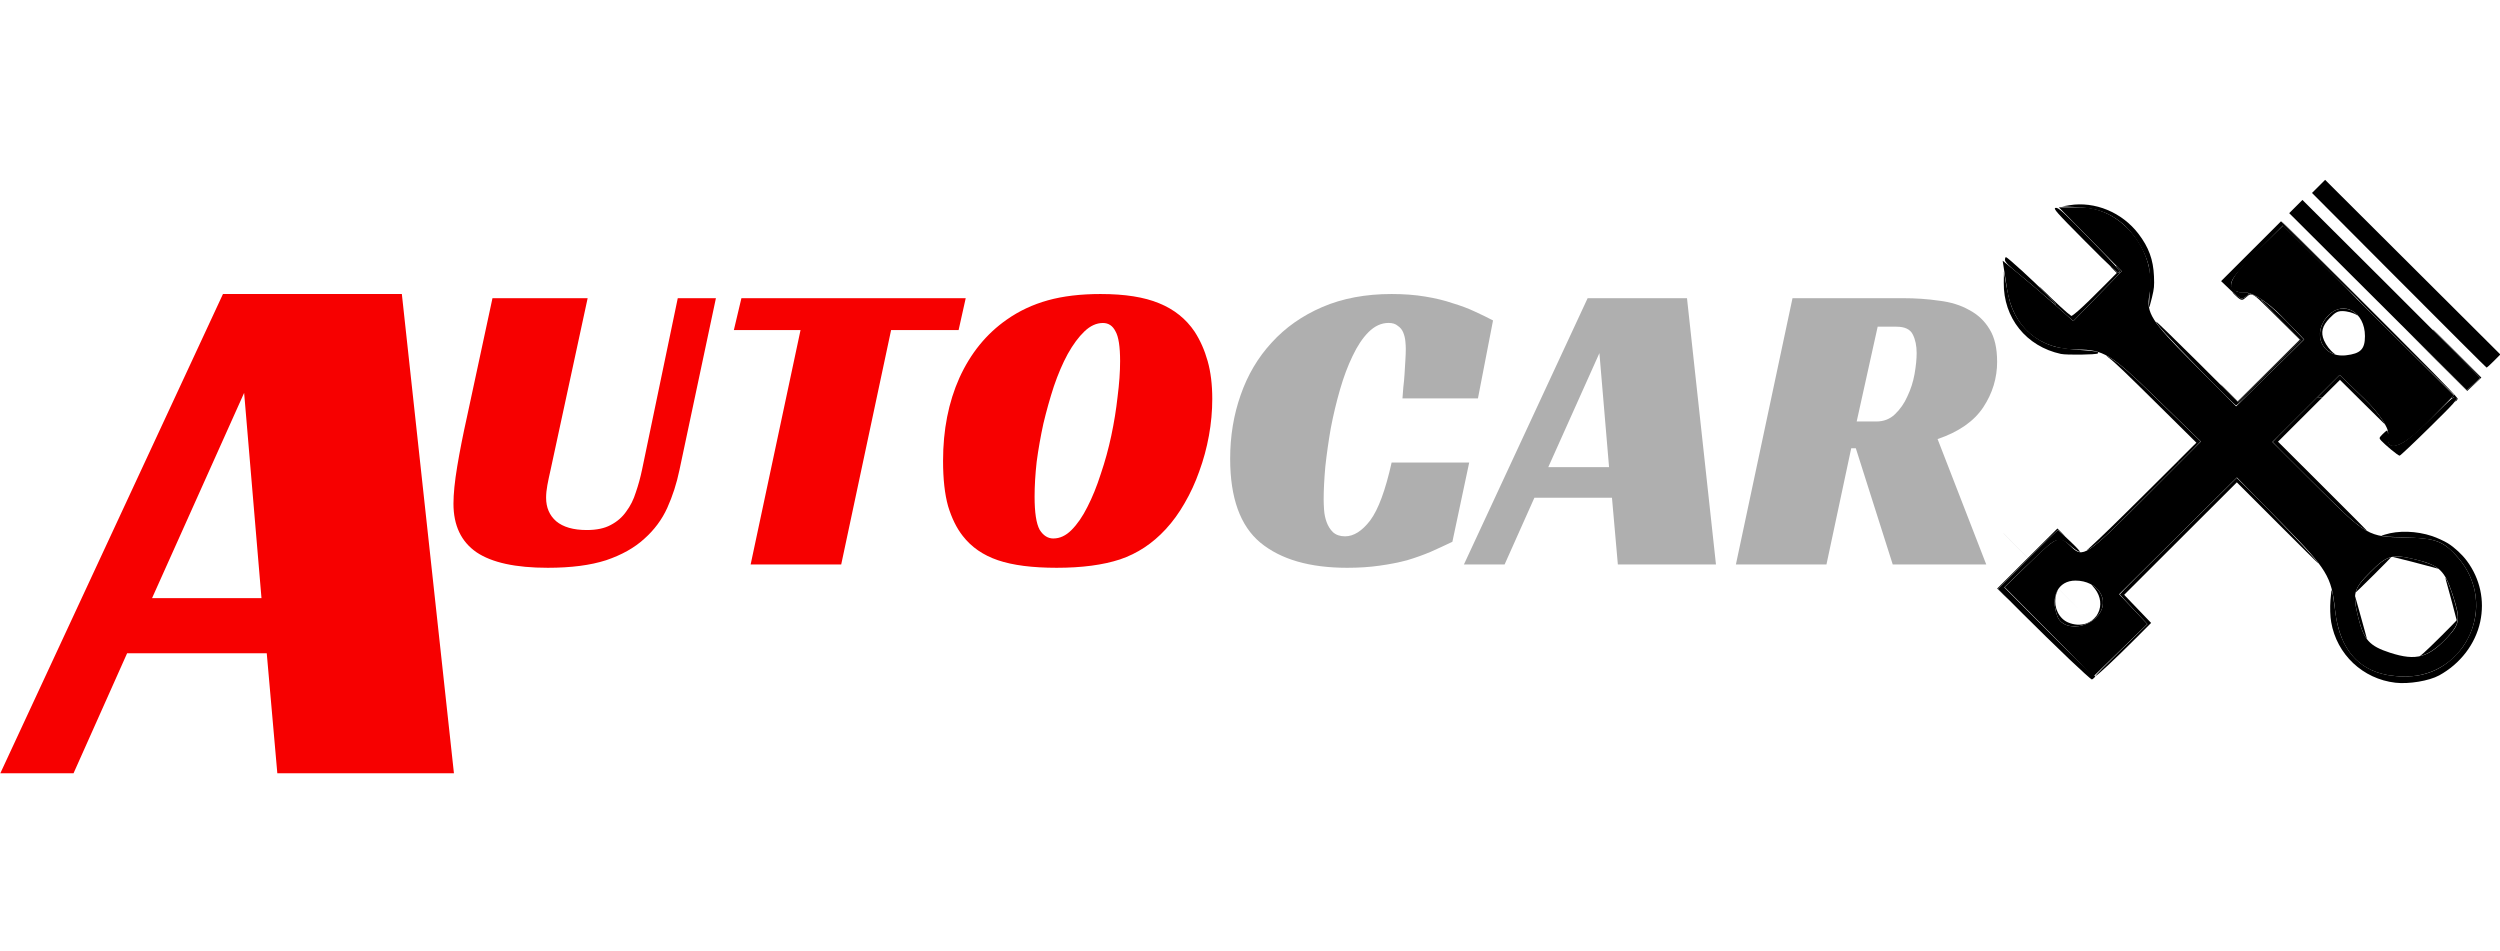<?xml version="1.0" encoding="UTF-8" standalone="no"?>
<!-- Created with Inkscape (http://www.inkscape.org/) -->

<svg
   xmlns:dc="http://purl.org/dc/elements/1.1/"
   xmlns:cc="http://creativecommons.org/ns#"
   xmlns:rdf="http://www.w3.org/1999/02/22-rdf-syntax-ns#"
   xmlns:svg="http://www.w3.org/2000/svg"
   xmlns="http://www.w3.org/2000/svg"
   xmlns:sodipodi="http://sodipodi.sourceforge.net/DTD/sodipodi-0.dtd"
   xmlns:inkscape="http://www.inkscape.org/namespaces/inkscape"
   version="1.1"
   id="svg4326"
   width="420.77"
   height="160"
   sodipodi:docname="2.svg"
   inkscape:version="0.92.3 (2405546, 2018-03-11)">
  <defs
     id="defs4330" />
  <sodipodi:namedview
     pagecolor="#ffffff"
     bordercolor="#666666"
     borderopacity="1"
     objecttolerance="10"
     gridtolerance="10"
     guidetolerance="10"
     inkscape:pageopacity="0"
     inkscape:pageshadow="2"
     inkscape:window-width="1366"
     inkscape:window-height="707"
     id="namedview4328"
     showgrid="false"
     showguides="true"
     inkscape:guide-bbox="true"
     inkscape:zoom="1.1902379"
     inkscape:cx="216.76116"
     inkscape:cy="74.855049"
     inkscape:window-x="0"
     inkscape:window-y="25"
     inkscape:window-maximized="1"
     inkscape:current-layer="svg4326"
     fit-margin-top="10"
     fit-margin-left="0"
     fit-margin-right="0"
     fit-margin-bottom="0" />
  <inkscape:clipboard
     style="font-variant-east_asian:normal;opacity:1;vector-effect:none;fill:#000000;fill-opacity:1;stroke-width:3.78;stroke-linecap:butt;stroke-linejoin:miter;stroke-miterlimit:4;stroke-dasharray:none;stroke-dashoffset:0;stroke-opacity:1"
     min="566.578,-46.815"
     max="895.084,17.185" />
  <g
     id="g360"
     transform="matrix(1.323,0,0,1.323,1.2744639e-6,6.2)">
    <g
       transform="matrix(3.78,0,0,3.78,-366.088,-1007.334)"
       id="text4092"
       style="font-style:normal;font-weight:normal;font-size:10.583px;line-height:1.25;font-family:sans-serif;letter-spacing:0px;word-spacing:0px;fill:#f70000;fill-opacity:1;stroke:none;stroke-width:0.265"
       aria-label="UTOCAR">
      <path
         inkscape:connector-curvature="0"
         id="path4164"
         style="font-style:normal;font-variant:normal;font-weight:normal;font-stretch:normal;font-size:14.111px;font-family:'Racing Sans One';-inkscape-font-specification:'Racing Sans One';fill:#f70000;fill-opacity:1;stroke-width:0.265"
         d="m 115.383,281.044 q -0.071,0.31 -0.113,0.536 -0.042,0.226 -0.042,0.423 0,0.494 0.339,0.79 0.353,0.296 1.03,0.296 0.494,0 0.804,-0.169 0.325,-0.169 0.522,-0.452 0.212,-0.282 0.325,-0.649 0.127,-0.367 0.212,-0.776 l 1.199,-5.757 h 1.284 l -1.228,5.786 q -0.141,0.677 -0.409,1.27 -0.268,0.593 -0.776,1.044 -0.494,0.452 -1.284,0.72 -0.79,0.254 -1.961,0.254 -1.623,0 -2.399,-0.522 -0.776,-0.536 -0.776,-1.637 0,-0.494 0.127,-1.256 0.127,-0.762 0.325,-1.651 l 0.861,-4.008 h 3.203 z" />
      <path
         inkscape:connector-curvature="0"
         id="path4166"
         style="font-style:normal;font-variant:normal;font-weight:normal;font-stretch:normal;font-size:14.111px;font-family:'Racing Sans One';-inkscape-font-specification:'Racing Sans One';fill:#f70000;fill-opacity:1;stroke-width:0.265"
         d="m 129.111,276.359 h -2.272 l -1.679,7.888 h -3.048 l 1.679,-7.888 h -2.244 l 0.254,-1.072 h 7.549 z" />
      <path
         inkscape:connector-curvature="0"
         id="path4168"
         style="font-style:normal;font-variant:normal;font-weight:normal;font-stretch:normal;font-size:14.111px;font-family:'Racing Sans One';-inkscape-font-specification:'Racing Sans One';fill:#f70000;fill-opacity:1;stroke-width:0.265"
         d="m 133.896,275.146 q 1.214,0 1.961,0.31 0.762,0.31 1.199,0.96 0.282,0.437 0.437,0.988 0.155,0.55 0.155,1.27 0,0.621 -0.113,1.242 -0.113,0.621 -0.325,1.199 -0.198,0.564 -0.494,1.072 -0.282,0.494 -0.635,0.875 -0.663,0.72 -1.538,1.016 -0.861,0.282 -2.131,0.282 -1.228,0 -1.976,-0.254 -0.748,-0.254 -1.185,-0.818 -0.31,-0.395 -0.494,-1.002 -0.169,-0.607 -0.169,-1.524 0,-1.566 0.55,-2.794 0.564,-1.242 1.595,-1.961 0.621,-0.437 1.383,-0.649 0.762,-0.212 1.778,-0.212 z m -1.595,8.227 q 0.325,0 0.607,-0.282 0.296,-0.296 0.536,-0.776 0.254,-0.494 0.452,-1.115 0.212,-0.621 0.353,-1.284 0.141,-0.663 0.212,-1.312 0.085,-0.663 0.085,-1.199 0,-0.734 -0.155,-1.002 -0.141,-0.282 -0.423,-0.282 -0.325,0 -0.621,0.282 -0.296,0.282 -0.564,0.762 -0.254,0.466 -0.466,1.087 -0.198,0.607 -0.353,1.256 -0.141,0.649 -0.226,1.284 -0.07,0.635 -0.07,1.171 0,0.804 0.169,1.115 0.183,0.296 0.466,0.296 z" />
      <path
         inkscape:connector-curvature="0"
         id="path4170"
         style="fill:#afafaf;fill-opacity:1;stroke-width:0.265"
         d="m 145.729,283.485 q -0.353,0.169 -0.734,0.339 -0.367,0.155 -0.79,0.282 -0.423,0.113 -0.931,0.183 -0.494,0.071 -1.087,0.071 -1.891,0 -2.921,-0.847 -1.016,-0.847 -1.016,-2.822 0,-1.143 0.353,-2.145 0.353,-1.016 1.044,-1.764 0.691,-0.762 1.707,-1.199 1.016,-0.437 2.328,-0.437 0.621,0 1.129,0.085 0.522,0.085 0.931,0.226 0.423,0.127 0.748,0.282 0.339,0.155 0.607,0.296 l -0.508,2.625 h -2.54 q 0.014,-0.141 0.028,-0.367 0.028,-0.226 0.042,-0.452 0.014,-0.24 0.028,-0.466 0.014,-0.226 0.014,-0.381 0,-0.113 -0.014,-0.254 -0.014,-0.155 -0.071,-0.296 -0.056,-0.141 -0.183,-0.226 -0.113,-0.099 -0.31,-0.099 -0.367,0 -0.677,0.31 -0.296,0.296 -0.536,0.804 -0.24,0.494 -0.423,1.129 -0.183,0.635 -0.31,1.298 -0.113,0.649 -0.183,1.284 -0.057,0.635 -0.057,1.115 0,0.141 0.014,0.353 0.014,0.212 0.085,0.409 0.071,0.198 0.212,0.339 0.155,0.141 0.409,0.141 0.437,0 0.847,-0.536 0.409,-0.55 0.72,-1.947 h 2.611 z" />
      <path
         inkscape:connector-curvature="0"
         id="path4172"
         style="fill:#afafaf;fill-opacity:1;stroke-width:0.265"
         d="m 154.6,284.247 h -3.302 l -0.198,-2.244 h -2.611 l -1.002,2.244 h -1.369 l 4.163,-8.961 h 3.344 z m -5.644,-3.274 h 2.046 l -0.325,-3.838 z" />
      <path
         inkscape:connector-curvature="0"
         id="path4174"
         style="fill:#afafaf;fill-opacity:1;stroke-width:0.265"
         d="m 164.063,277.418 q 0,0.833 -0.466,1.538 -0.466,0.706 -1.538,1.072 l 1.637,4.219 h -3.147 l -1.242,-3.909 h -0.155 l -0.833,3.909 h -3.048 l 1.905,-8.961 h 3.711 q 0.649,0 1.228,0.085 0.579,0.07 1.002,0.31 0.437,0.226 0.691,0.649 0.254,0.409 0.254,1.087 z m -4.064,2.018 q 0.367,0 0.621,-0.24 0.268,-0.254 0.423,-0.607 0.169,-0.353 0.24,-0.748 0.071,-0.409 0.071,-0.706 0,-0.367 -0.127,-0.621 -0.127,-0.268 -0.55,-0.268 h -0.635 l -0.706,3.189 z" />
    </g>
    <g
       transform="matrix(3.78,0,0,3.78,-366.088,-994.268)"
       id="text4096"
       style="font-style:normal;font-variant:normal;font-weight:normal;font-stretch:normal;font-size:10.583px;line-height:1.25;font-family:'Racing Sans One';-inkscape-font-specification:'Racing Sans One';letter-spacing:0px;word-spacing:0px;fill:#ffffff;fill-opacity:1;stroke:none;stroke-width:0.265"
       aria-label="A">
      <path
         inkscape:connector-curvature="0"
         id="path4177"
         style="font-style:normal;font-variant:normal;font-weight:normal;font-stretch:normal;font-size:25.4px;font-family:'Racing Sans One';-inkscape-font-specification:'Racing Sans One';fill:#f70000;fill-opacity:1;stroke-width:0.265"
         d="m 112.126,287.818 h -5.944 l -0.356,-4.039 h -4.699 l -1.803,4.039 h -2.464 l 7.493,-16.129 h 6.02 z m -10.16,-5.893 h 3.683 l -0.584,-6.909 z" />
    </g>
    <path
       style="fill:#e6e6e6;fill-opacity:1;stroke:none;stroke-width:0.022"
       d="m 259.663,68.032 c -3.921,-3.942 -4.825,-4.861 -4.804,-4.886 0.023,-0.026 0.026,-0.026 0.038,0.004 0.008,0.019 0.52,0.545 1.14,1.168 0.62,0.623 2.24,2.256 3.6,3.629 1.36,1.373 3.014,3.041 3.677,3.706 0.663,0.665 1.199,1.215 1.192,1.222 -0.008,0.008 -2.186,-2.172 -4.843,-4.843 z"
       id="path4098"
       inkscape:connector-curvature="0"
       inkscape:export-xdpi="75.944191"
       inkscape:export-ydpi="75.944191" />
    <g
       id="g4162"
       transform="matrix(3.78,0,0,3.78,-577.092,-1007.334)">
      <g
         style="fill:#000000"
         transform="matrix(0.635,0,0,0.633,124.522,190.585)"
         id="g4160">
        <path
           style="fill:#000000;fill-opacity:1;stroke:none;stroke-width:0.378"
           d="m 152.928,151.548 -2.353,-2.374 1.436,-1.402 c 1.36,-1.328 1.471,-1.368 2.088,-0.75 0.617,0.617 0.817,0.486 3.765,-2.47 l 3.113,-3.122 -2.51,-2.445 c -2.252,-2.194 -2.668,-2.445 -4.042,-2.445 -2.033,0 -3.411,-1.189 -3.723,-3.213 l -0.233,-1.512 0.907,0.745 c 0.499,0.41 1.342,1.133 1.873,1.606 l 0.965,0.861 1.284,-1.325 1.284,-1.325 -1.667,-1.699 -1.667,-1.699 h 1.129 c 2.225,0 4.104,2.388 3.669,4.664 -0.178,0.93 0.115,1.396 2.196,3.495 l 2.401,2.422 1.805,-1.778 1.805,-1.778 -1.206,-1.244 c -0.663,-0.684 -1.503,-1.244 -1.866,-1.244 -1.201,0 -1.069,-0.616 0.451,-2.1 l 1.502,-1.467 4.525,4.513 4.525,4.513 -1.399,1.433 c -1.382,1.415 -2.271,1.674 -2.088,0.608 0.052,-0.302 -0.505,-1.129 -1.236,-1.838 l -1.33,-1.289 -1.783,1.783 -1.783,1.783 2.524,2.524 c 2.443,2.443 2.587,2.525 4.471,2.552 1.645,0.024 2.088,0.192 2.858,1.087 2.136,2.484 0.427,6.308 -2.819,6.308 -2.229,0 -3.472,-1.204 -3.721,-3.603 -0.176,-1.7 -0.431,-2.119 -2.694,-4.43 l -2.5,-2.552 -3.12,3.103 -3.12,3.103 0.745,0.793 0.745,0.793 -1.428,1.394 -1.428,1.394 z m 21.197,0.201 c 0.587,-0.648 0.609,-0.91 0.184,-2.208 -0.408,-1.248 -0.7,-1.527 -1.914,-1.827 -1.288,-0.318 -1.533,-0.253 -2.432,0.646 -0.899,0.899 -0.964,1.144 -0.646,2.433 0.291,1.177 0.59,1.51 1.677,1.864 1.41,0.459 2.066,0.269 3.131,-0.908 z m -18.602,-1.067 c 0.671,-0.809 -0.004,-1.858 -1.196,-1.858 -0.925,0 -1.355,0.863 -0.953,1.912 0.278,0.725 1.528,0.694 2.149,-0.054 z m 14.148,-14.857 c 0,-1.27 -1.118,-1.92 -1.922,-1.116 -0.941,0.941 -0.366,2.285 0.915,2.137 0.777,-0.09 1.007,-0.323 1.007,-1.02 z"
           id="path4102"
           inkscape:connector-curvature="0" />
        <path
           style="fill:#000000;fill-opacity:1;stroke:none;stroke-width:0.067"
           d="m 162.531,133.366 -0.484,-0.464 1.587,-1.59 1.587,-1.59 2.035,2.035 c 1.12,1.119 2.02,2.05 2.002,2.068 -0.018,0.018 -0.913,-0.846 -1.987,-1.92 l -1.954,-1.953 -1.205,1.221 c -1.525,1.545 -1.718,1.842 -1.404,2.156 0.128,0.128 0.237,0.168 0.461,0.168 0.161,0 0.312,0.019 0.335,0.042 0.058,0.058 -0.249,0.292 -0.382,0.292 -0.059,0 -0.325,-0.209 -0.591,-0.464 z"
           id="path4104"
           inkscape:connector-curvature="0" />
        <path
           style="fill:#000000;fill-opacity:1;stroke:none;stroke-width:0.067"
           d="m 170.363,133.995 -4.707,-4.707 0.351,-0.351 0.351,-0.351 4.71,4.71 c 2.591,2.59 4.707,4.725 4.703,4.744 -0.004,0.018 -0.163,0.175 -0.354,0.348 l -0.347,0.315 z"
           id="path4106"
           inkscape:connector-curvature="0" />
        <path
           style="fill:#000000;fill-opacity:1;stroke:none;stroke-width:0.067"
           d="m 171.471,132.852 -4.607,-4.638 0.348,-0.348 0.348,-0.348 4.643,4.642 4.643,4.642 -0.348,0.352 c -0.191,0.194 -0.364,0.349 -0.383,0.344 -0.02,-0.004 -2.109,-2.095 -4.643,-4.646 z"
           id="path4108"
           inkscape:connector-curvature="0" />
        <path
           style="fill:#000000;fill-opacity:1;stroke:none;stroke-width:0.067"
           d="m 154.841,130.783 c -1.552,-1.568 -1.71,-1.748 -1.562,-1.776 0.143,-0.027 0.387,0.197 1.82,1.666 1.356,1.39 1.638,1.712 1.562,1.776 -0.076,0.064 -0.414,-0.245 -1.82,-1.666 z"
           id="path4110"
           inkscape:connector-curvature="0" />
        <path
           style="fill:#000000;fill-opacity:1;stroke:none;stroke-width:0.067"
           d="m 152.626,133.625 c -0.331,-0.293 -0.923,-0.795 -1.316,-1.116 -0.514,-0.419 -0.716,-0.625 -0.718,-0.733 -0.002,-0.083 0.022,-0.15 0.054,-0.15 0.075,0 1.49,1.298 2.179,1.997 0.293,0.298 0.504,0.54 0.468,0.538 -0.036,-0.002 -0.336,-0.243 -0.667,-0.536 z"
           id="path4112"
           inkscape:connector-curvature="0" />
        <path
           style="fill:#000000;fill-opacity:1;stroke:none;stroke-width:0.067"
           d="m 153.561,136.774 c -1.841,-0.399 -3.055,-1.914 -3.033,-3.788 l 0.007,-0.592 0.117,0.672 c 0.064,0.37 0.17,0.836 0.235,1.036 0.372,1.148 1.276,2.009 2.414,2.299 0.216,0.055 0.795,0.129 1.285,0.163 0.864,0.061 1.016,0.091 0.924,0.183 -0.069,0.069 -1.654,0.09 -1.95,0.026 z"
           id="path4114"
           inkscape:connector-curvature="0" />
        <path
           style="fill:#000000;fill-opacity:1;stroke:none;stroke-width:0.265"
           d="m 153.979,152.98 c -0.634,-0.603 -1.738,-1.686 -2.455,-2.405 l -1.302,-1.309 1.569,-1.57 c 0.863,-0.864 1.588,-1.563 1.612,-1.553 0.023,0.009 0.322,0.284 0.664,0.61 0.4,0.381 0.563,0.575 0.459,0.542 -0.089,-0.028 -0.309,-0.182 -0.487,-0.342 -0.397,-0.356 -0.635,-0.38 -1.02,-0.102 -0.144,0.104 -0.757,0.672 -1.363,1.262 l -1.101,1.072 2.335,2.347 c 1.284,1.291 2.378,2.347 2.43,2.347 0.077,0 0.08,0.019 0.012,0.1 -0.046,0.055 -0.11,0.1 -0.142,0.1 -0.032,0 -0.577,-0.493 -1.211,-1.097 z"
           id="path4116"
           inkscape:connector-curvature="0" />
        <path
           style="fill:#000000;fill-opacity:1;stroke:none;stroke-width:0.067"
           d="m 160.935,137.623 c -1.778,-1.834 -2.329,-2.439 -2.329,-2.562 0,-0.033 0.977,0.917 2.172,2.111 l 2.172,2.171 1.653,-1.653 1.653,-1.653 -1.068,-1.069 c -0.587,-0.588 -1.042,-1.069 -1.011,-1.069 0.129,0 0.954,0.726 1.58,1.39 l 0.67,0.711 -1.755,1.756 c -0.965,0.966 -1.789,1.756 -1.83,1.756 -0.042,0 -0.899,-0.849 -1.906,-1.888 z"
           id="path4118"
           inkscape:connector-curvature="0" />
        <path
           style="fill:#000000;fill-opacity:1;stroke:none;stroke-width:0.067"
           d="m 171.054,141.858 c -0.213,-0.178 -0.445,-0.389 -0.516,-0.469 -0.127,-0.143 -0.127,-0.146 0.063,-0.344 0.105,-0.11 0.215,-0.199 0.245,-0.199 0.03,0 0.054,0.133 0.054,0.295 0,0.423 0.048,0.507 0.291,0.506 0.392,-10e-4 0.911,-0.386 2.087,-1.548 1.024,-1.012 1.152,-1.117 1.234,-1.018 0.082,0.098 -0.074,0.275 -1.423,1.606 -0.833,0.823 -1.545,1.496 -1.581,1.496 -0.037,0 -0.241,-0.146 -0.454,-0.325 z"
           id="path4120"
           inkscape:connector-curvature="0" />
        <path
           style="fill:#000000;fill-opacity:1;stroke:none;stroke-width:0.017"
           d="m 169.633,146.098 c -0.302,-0.189 -0.621,-0.451 -1.119,-0.917 -0.374,-0.351 -3.736,-3.703 -3.736,-3.726 0,-0.01 0.532,-0.55 1.183,-1.2 l 1.183,-1.183 0.137,0.005 0.137,0.005 -1.178,1.178 -1.178,1.178 2.376,2.376 c 1.307,1.307 2.368,2.376 2.358,2.376 -0.01,0 -0.084,-0.041 -0.163,-0.091 z"
           id="path4122"
           inkscape:connector-curvature="0" />
        <path
           style="fill:#000000;fill-opacity:1;stroke:none;stroke-width:0.017"
           d="m 173.239,148.107 c -0.299,-0.087 -2.022,-0.532 -2.06,-0.532 -0.012,-10e-6 -0.017,-0.008 -0.01,-0.019 0.016,-0.026 0.439,-0.009 0.633,0.026 0.612,0.11 1.267,0.307 1.538,0.462 0.122,0.07 0.229,0.148 0.199,0.146 -0.009,-8e-4 -0.144,-0.038 -0.301,-0.084 z"
           id="path4124"
           inkscape:connector-curvature="0" />
        <path
           style="fill:#000000;fill-opacity:1;stroke:none;stroke-width:0.017"
           d="m 169.18,149.446 c 0.09,-0.32 0.265,-0.559 0.792,-1.086 0.354,-0.353 0.499,-0.481 0.696,-0.61 0.11,-0.072 0.361,-0.182 0.392,-0.171 0.008,0.003 -0.414,0.433 -0.939,0.957 -0.584,0.583 -0.949,0.936 -0.942,0.91 z"
           id="path4126"
           inkscape:connector-curvature="0" />
        <path
           style="fill:#000000;fill-opacity:1;stroke:none;stroke-width:0.047"
           d="m 156.732,152.518 1.409,-1.381 -0.724,-0.773 c -0.398,-0.425 -0.73,-0.788 -0.738,-0.807 -0.007,-0.019 1.383,-1.421 3.091,-3.115 l 3.104,-3.081 0.351,0.346 c 1.464,1.44 3.98,4.1 3.98,4.208 0,0.013 -0.973,-0.952 -2.162,-2.145 l -2.162,-2.169 -2.986,2.99 -2.986,2.99 0.714,0.747 0.714,0.747 -0.799,0.804 c -1.082,1.089 -2.081,2.025 -2.155,2.022 -0.034,-0.001 0.573,-0.624 1.348,-1.383 z"
           id="path4128"
           inkscape:connector-curvature="0" />
        <path
           style="fill:#000000;fill-opacity:1;stroke:none;stroke-width:0.024"
           d="m 171.287,154.254 c -1.732,-0.201 -3.11,-1.505 -3.406,-3.223 -0.053,-0.308 -0.068,-0.777 -0.038,-1.162 0.035,-0.441 0.053,-0.564 0.075,-0.524 0.031,0.055 0.09,0.415 0.152,0.923 0.07,0.574 0.147,0.956 0.263,1.31 0.51,1.553 1.674,2.346 3.444,2.346 1.062,0 1.933,-0.355 2.661,-1.085 0.339,-0.34 0.539,-0.621 0.74,-1.041 0.287,-0.6 0.417,-1.222 0.384,-1.845 -0.054,-1.025 -0.49,-1.935 -1.294,-2.704 -0.584,-0.559 -0.989,-0.674 -2.511,-0.719 -0.667,-0.02 -1.186,-0.055 -1.215,-0.083 -0.005,-0.004 0.076,-0.034 0.179,-0.067 0.725,-0.229 1.68,-0.199 2.511,0.078 0.246,0.082 0.654,0.269 0.838,0.385 0.352,0.221 0.755,0.597 1.009,0.942 0.695,0.943 0.945,2.099 0.7,3.232 -0.257,1.185 -1.057,2.232 -2.174,2.847 -0.531,0.292 -1.607,0.473 -2.319,0.39 z"
           id="path4130"
           inkscape:connector-curvature="0" />
        <path
           style="fill:#000000;fill-opacity:1;stroke:none;stroke-width:0.024"
           d="m 172.594,152.831 c 0.006,-0.006 0.091,-0.077 0.189,-0.159 0.245,-0.206 1.748,-1.704 1.748,-1.743 0,-0.036 -0.472,-1.808 -0.543,-2.037 -0.094,-0.305 -0.043,-0.266 0.104,0.079 0.196,0.46 0.439,1.268 0.486,1.614 0.062,0.459 -0.046,0.71 -0.544,1.259 -0.376,0.414 -0.813,0.756 -1.15,0.897 -0.148,0.062 -0.319,0.115 -0.291,0.091 z"
           id="path4132"
           inkscape:connector-curvature="0" />
        <path
           style="fill:#000000;fill-opacity:1;stroke:none;stroke-width:0.012"
           d="m 169.712,151.84 c -0.154,-0.24 -0.267,-0.539 -0.392,-1.039 -0.06,-0.241 -0.113,-0.487 -0.143,-0.671 -0.026,-0.156 -0.044,-0.497 -0.025,-0.468 0.006,0.01 0.103,0.355 0.215,0.768 0.112,0.413 0.251,0.917 0.309,1.121 0.058,0.204 0.103,0.373 0.101,0.376 -0.003,0.003 -0.031,-0.037 -0.064,-0.087 z"
           id="path4134"
           inkscape:connector-curvature="0" />
        <path
           style="fill:#000000;fill-opacity:1;stroke:none;stroke-width:0.006"
           d="m 169.683,139.483 c -0.581,-0.579 -1.12,-1.115 -1.197,-1.191 l -0.14,-0.139 -0.465,0.464 -0.465,0.464 -0.129,-0.005 c -0.071,-0.003 -0.13,-0.006 -0.131,-0.007 -0.001,-0.001 0.263,-0.267 0.587,-0.591 l 0.589,-0.589 0.623,0.603 c 0.708,0.686 0.854,0.83 0.986,0.971 0.253,0.272 0.478,0.553 0.647,0.809 0.08,0.12 0.16,0.255 0.155,0.26 -0.002,0.002 -0.478,-0.471 -1.06,-1.049 z"
           id="path4136"
           inkscape:connector-curvature="0" />
        <path
           style="fill:#000000;fill-opacity:1;stroke:none;stroke-width:0.012"
           d="m 168.005,136.775 c -0.244,-0.096 -0.415,-0.232 -0.544,-0.429 -0.22,-0.337 -0.234,-0.771 -0.039,-1.177 0.08,-0.167 0.16,-0.279 0.306,-0.43 0.251,-0.261 0.499,-0.378 0.798,-0.377 0.259,5.3e-4 0.492,0.099 0.702,0.296 0.066,0.062 0.076,0.094 0.016,0.052 -0.168,-0.119 -0.52,-0.216 -0.781,-0.215 -0.243,2.7e-4 -0.378,0.076 -0.666,0.376 -0.391,0.406 -0.478,0.756 -0.296,1.179 0.114,0.264 0.335,0.551 0.545,0.705 0.086,0.064 0.077,0.068 -0.042,0.021 z"
           id="path4138"
           inkscape:connector-curvature="0" />
        <path
           style="fill:#000000;fill-opacity:1;stroke:none;stroke-width:0.033"
           d="m 174.454,139.289 c 0,-0.02 0.015,-0.046 0.033,-0.057 0.05,-0.031 0.04,-0.15 -0.014,-0.171 -0.026,-0.01 -0.086,0.007 -0.134,0.038 -0.103,0.068 -0.113,0.031 -0.018,-0.07 l 0.068,-0.073 -2.59,-2.565 c -1.424,-1.411 -2.582,-2.578 -2.571,-2.595 0.01,-0.016 -0.895,-0.947 -2.011,-2.067 -1.116,-1.12 -2.016,-2.037 -1.999,-2.037 0.036,0 6.085,6.052 8.027,8.032 0.738,0.752 1.341,1.392 1.341,1.423 0,0.031 -0.03,0.083 -0.067,0.116 -0.037,0.033 -0.067,0.044 -0.067,0.024 z"
           id="path4140"
           inkscape:connector-curvature="0" />
        <path
           style="fill:#000000;fill-opacity:1;stroke:none;stroke-width:0.008"
           d="m 162.482,138.874 c -0.331,-0.331 -0.466,-0.471 -0.464,-0.482 0.002,-0.011 0.128,0.111 0.456,0.443 l 0.453,0.458 0.191,-0.185 c 0.105,-0.102 0.845,-0.839 1.644,-1.639 l 1.453,-1.454 -1.002,-1 c -0.551,-0.55 -1.061,-1.053 -1.133,-1.118 -0.238,-0.213 -0.34,-0.279 -0.441,-0.285 -0.072,-0.004 -0.113,0.016 -0.213,0.105 -0.169,0.149 -0.213,0.177 -0.276,0.178 -0.079,5.3e-4 -0.176,-0.068 -0.38,-0.266 -0.099,-0.097 -0.132,-0.134 -0.12,-0.134 0.01,-2.2e-4 0.062,0.038 0.125,0.092 0.113,0.097 0.255,0.204 0.304,0.229 0.02,0.01 0.041,0.013 0.069,0.011 0.115,-0.011 0.358,-0.19 0.361,-0.265 5.3e-4,-0.014 0.003,-0.025 0.006,-0.025 0.016,-5e-5 0.182,0.063 0.25,0.094 0.133,0.062 0.492,0.276 0.481,0.287 -0.002,0.002 -0.017,-0.002 -0.034,-0.009 -0.017,-0.007 -0.032,-0.013 -0.035,-0.013 -0.018,0 0.079,0.111 0.313,0.359 0.12,0.127 0.643,0.657 1.439,1.457 l 0.324,0.326 -1.652,1.652 -1.652,1.652 z"
           id="path4142"
           inkscape:connector-curvature="0" />
        <path
           style="fill:#000000;fill-opacity:1;stroke:none;stroke-width:0.008"
           d="m 165.674,136.749 0.754,-0.754 -0.069,-0.069 c -0.038,-0.038 -0.067,-0.07 -0.064,-0.073 0.002,-0.002 0.039,0.031 0.081,0.073 l 0.077,0.077 -0.76,0.749 c -0.418,0.412 -0.763,0.749 -0.767,0.749 -0.004,0 0.332,-0.339 0.747,-0.754 z"
           id="path4144"
           inkscape:connector-curvature="0" />
        <path
           style="fill:#000000;fill-opacity:1;stroke:none;stroke-width:0.047"
           d="m 158.245,133.858 c 0.066,-0.71 0.048,-1.437 -0.046,-1.807 -0.199,-0.786 -0.821,-1.765 -1.433,-2.253 -0.71,-0.567 -1.357,-0.788 -2.441,-0.836 l -0.714,-0.031 0.396,-0.065 c 1.348,-0.221 2.788,0.377 3.66,1.52 0.545,0.715 0.786,1.377 0.822,2.255 0.021,0.528 0.01,0.647 -0.104,1.122 -0.07,0.292 -0.14,0.532 -0.154,0.532 -0.015,0 -0.008,-0.197 0.014,-0.437 z"
           id="path4146"
           inkscape:connector-curvature="0" />
        <path
           style="fill:#000000;fill-opacity:1;stroke:none;stroke-width:0.008"
           d="m 153.741,134.605 c -0.259,-0.231 -0.498,-0.444 -0.531,-0.473 -0.033,-0.029 -0.059,-0.055 -0.057,-0.057 0.002,-0.002 0.033,0.018 0.069,0.044 0.097,0.07 0.094,0.045 -0.008,-0.078 -0.109,-0.131 -0.28,-0.31 -0.55,-0.579 -0.161,-0.16 -0.265,-0.27 -0.265,-0.279 0,-0.01 0.082,0.065 0.236,0.218 0.655,0.649 1.269,1.214 1.442,1.328 l 0.036,0.024 0.044,-0.023 c 0.045,-0.024 0.194,-0.142 0.317,-0.251 0.33,-0.293 0.73,-0.682 1.428,-1.387 l 0.617,-0.624 -0.179,-0.179 c -0.098,-0.099 -0.173,-0.179 -0.166,-0.179 0.007,0 0.024,0.012 0.037,0.026 0.013,0.014 0.069,0.065 0.122,0.113 0.214,0.189 0.321,0.247 0.337,0.184 0.009,-0.037 -0.038,-0.118 -0.147,-0.25 l -0.059,-0.072 h 0.029 c 0.027,0 0.04,0.011 0.155,0.132 0.069,0.072 0.127,0.134 0.128,0.136 0.002,0.004 -2.556,2.647 -2.562,2.647 -0.001,0 -0.214,-0.189 -0.473,-0.42 z"
           id="path4148"
           inkscape:connector-curvature="0" />
        <path
           style="fill:#000000;fill-opacity:1;stroke:none;stroke-width:0.006"
           d="m 154.162,151.257 c -0.008,-0.001 -0.039,-0.005 -0.068,-0.009 -0.208,-0.026 -0.404,-0.114 -0.537,-0.241 -0.105,-0.1 -0.161,-0.197 -0.221,-0.381 -0.156,-0.474 -0.149,-0.907 0.02,-1.242 0.015,-0.03 0.029,-0.054 0.031,-0.052 0.002,0.002 -0.002,0.014 -0.009,0.026 -0.044,0.086 -0.09,0.239 -0.111,0.364 -0.015,0.091 -0.015,0.305 5e-5,0.396 0.024,0.147 0.059,0.262 0.119,0.386 0.121,0.251 0.319,0.447 0.552,0.545 0.32,0.135 0.651,0.156 0.945,0.06 0.085,-0.028 0.222,-0.096 0.295,-0.148 0.073,-0.052 0.21,-0.189 0.262,-0.262 0.052,-0.073 0.121,-0.211 0.148,-0.296 0.068,-0.214 0.074,-0.432 0.016,-0.652 -0.06,-0.228 -0.177,-0.43 -0.378,-0.651 -0.033,-0.036 -0.059,-0.066 -0.057,-0.066 0.013,0 0.123,0.074 0.191,0.128 0.236,0.189 0.389,0.451 0.421,0.722 0.01,0.083 0.004,0.216 -0.012,0.297 -0.044,0.223 -0.166,0.432 -0.361,0.622 -0.127,0.123 -0.243,0.204 -0.41,0.286 -0.184,0.091 -0.368,0.144 -0.57,0.165 -0.052,0.005 -0.233,0.007 -0.266,0.002 z"
           id="path4150"
           inkscape:connector-curvature="0" />
        <path
           style="fill:#000000;fill-opacity:1;stroke:none;stroke-width:0.012"
           d="m 154.994,147.154 c 0.704,-0.644 1.398,-1.321 3.254,-3.172 l 1.517,-1.514 v 0.087 0.087 l -1.529,1.532 c -1.434,1.437 -1.896,1.893 -2.307,2.272 -0.362,0.335 -0.688,0.599 -0.884,0.717 -0.136,0.082 -0.148,0.079 -0.051,-0.01 z"
           id="path4152"
           inkscape:connector-curvature="0" />
        <path
           style="fill:#000000;fill-opacity:1;stroke:none;stroke-width:0.012"
           d="m 150.515,149.582 -0.336,-0.336 1.596,-1.596 1.596,-1.596 0.21,0.21 c 0.116,0.115 0.208,0.212 0.205,0.215 -0.003,0.003 -0.067,-0.053 -0.143,-0.124 -0.148,-0.139 -0.235,-0.213 -0.247,-0.213 -0.033,0 -1.018,0.961 -2.282,2.226 l -0.894,0.895 0.321,0.321 c 0.177,0.177 0.318,0.324 0.315,0.327 -0.003,0.003 -0.157,-0.145 -0.341,-0.33 z"
           id="path4154"
           inkscape:connector-curvature="0" />
        <path
           style="fill:#000000;fill-opacity:1;stroke:none;stroke-width:0.012"
           d="m 159.765,142.552 v -0.088 l 0.486,-0.486 0.486,-0.486 -1.63,-1.618 c -2.23,-2.214 -2.657,-2.625 -3.041,-2.92 -0.063,-0.048 -0.111,-0.09 -0.108,-0.093 0.008,-0.008 0.175,0.09 0.322,0.188 0.414,0.277 0.866,0.67 1.76,1.528 0.501,0.481 2.922,2.84 2.926,2.851 0.002,0.005 -0.268,0.279 -0.599,0.61 l -0.602,0.602 z"
           id="path4156"
           inkscape:connector-curvature="0" />
        <path
           style="fill:#000000;fill-opacity:1;stroke:none;stroke-width:0.006"
           d="m 173.459,137.11 c -0.896,-0.897 -1.624,-1.63 -1.619,-1.63 0.005,0 0.734,0.725 1.621,1.612 l 1.612,1.612 0.054,-0.05 c 0.03,-0.027 0.115,-0.104 0.189,-0.172 0.187,-0.169 0.39,-0.361 0.425,-0.402 0.026,-0.03 0.029,-0.036 0.024,-0.047 -0.011,-0.024 -0.602,-0.625 -1.798,-1.83 -0.715,-0.72 -0.718,-0.724 -0.696,-0.724 0.022,0 0.042,0.019 1.297,1.274 0.701,0.701 1.273,1.275 1.272,1.277 -0.002,0.001 -0.169,0.162 -0.373,0.357 -0.204,0.195 -0.372,0.354 -0.374,0.354 -0.002,-5.3e-4 -0.737,-0.735 -1.632,-1.631 z"
           id="path4158"
           inkscape:connector-curvature="0" />
      </g>
    </g>
  </g>
</svg>
